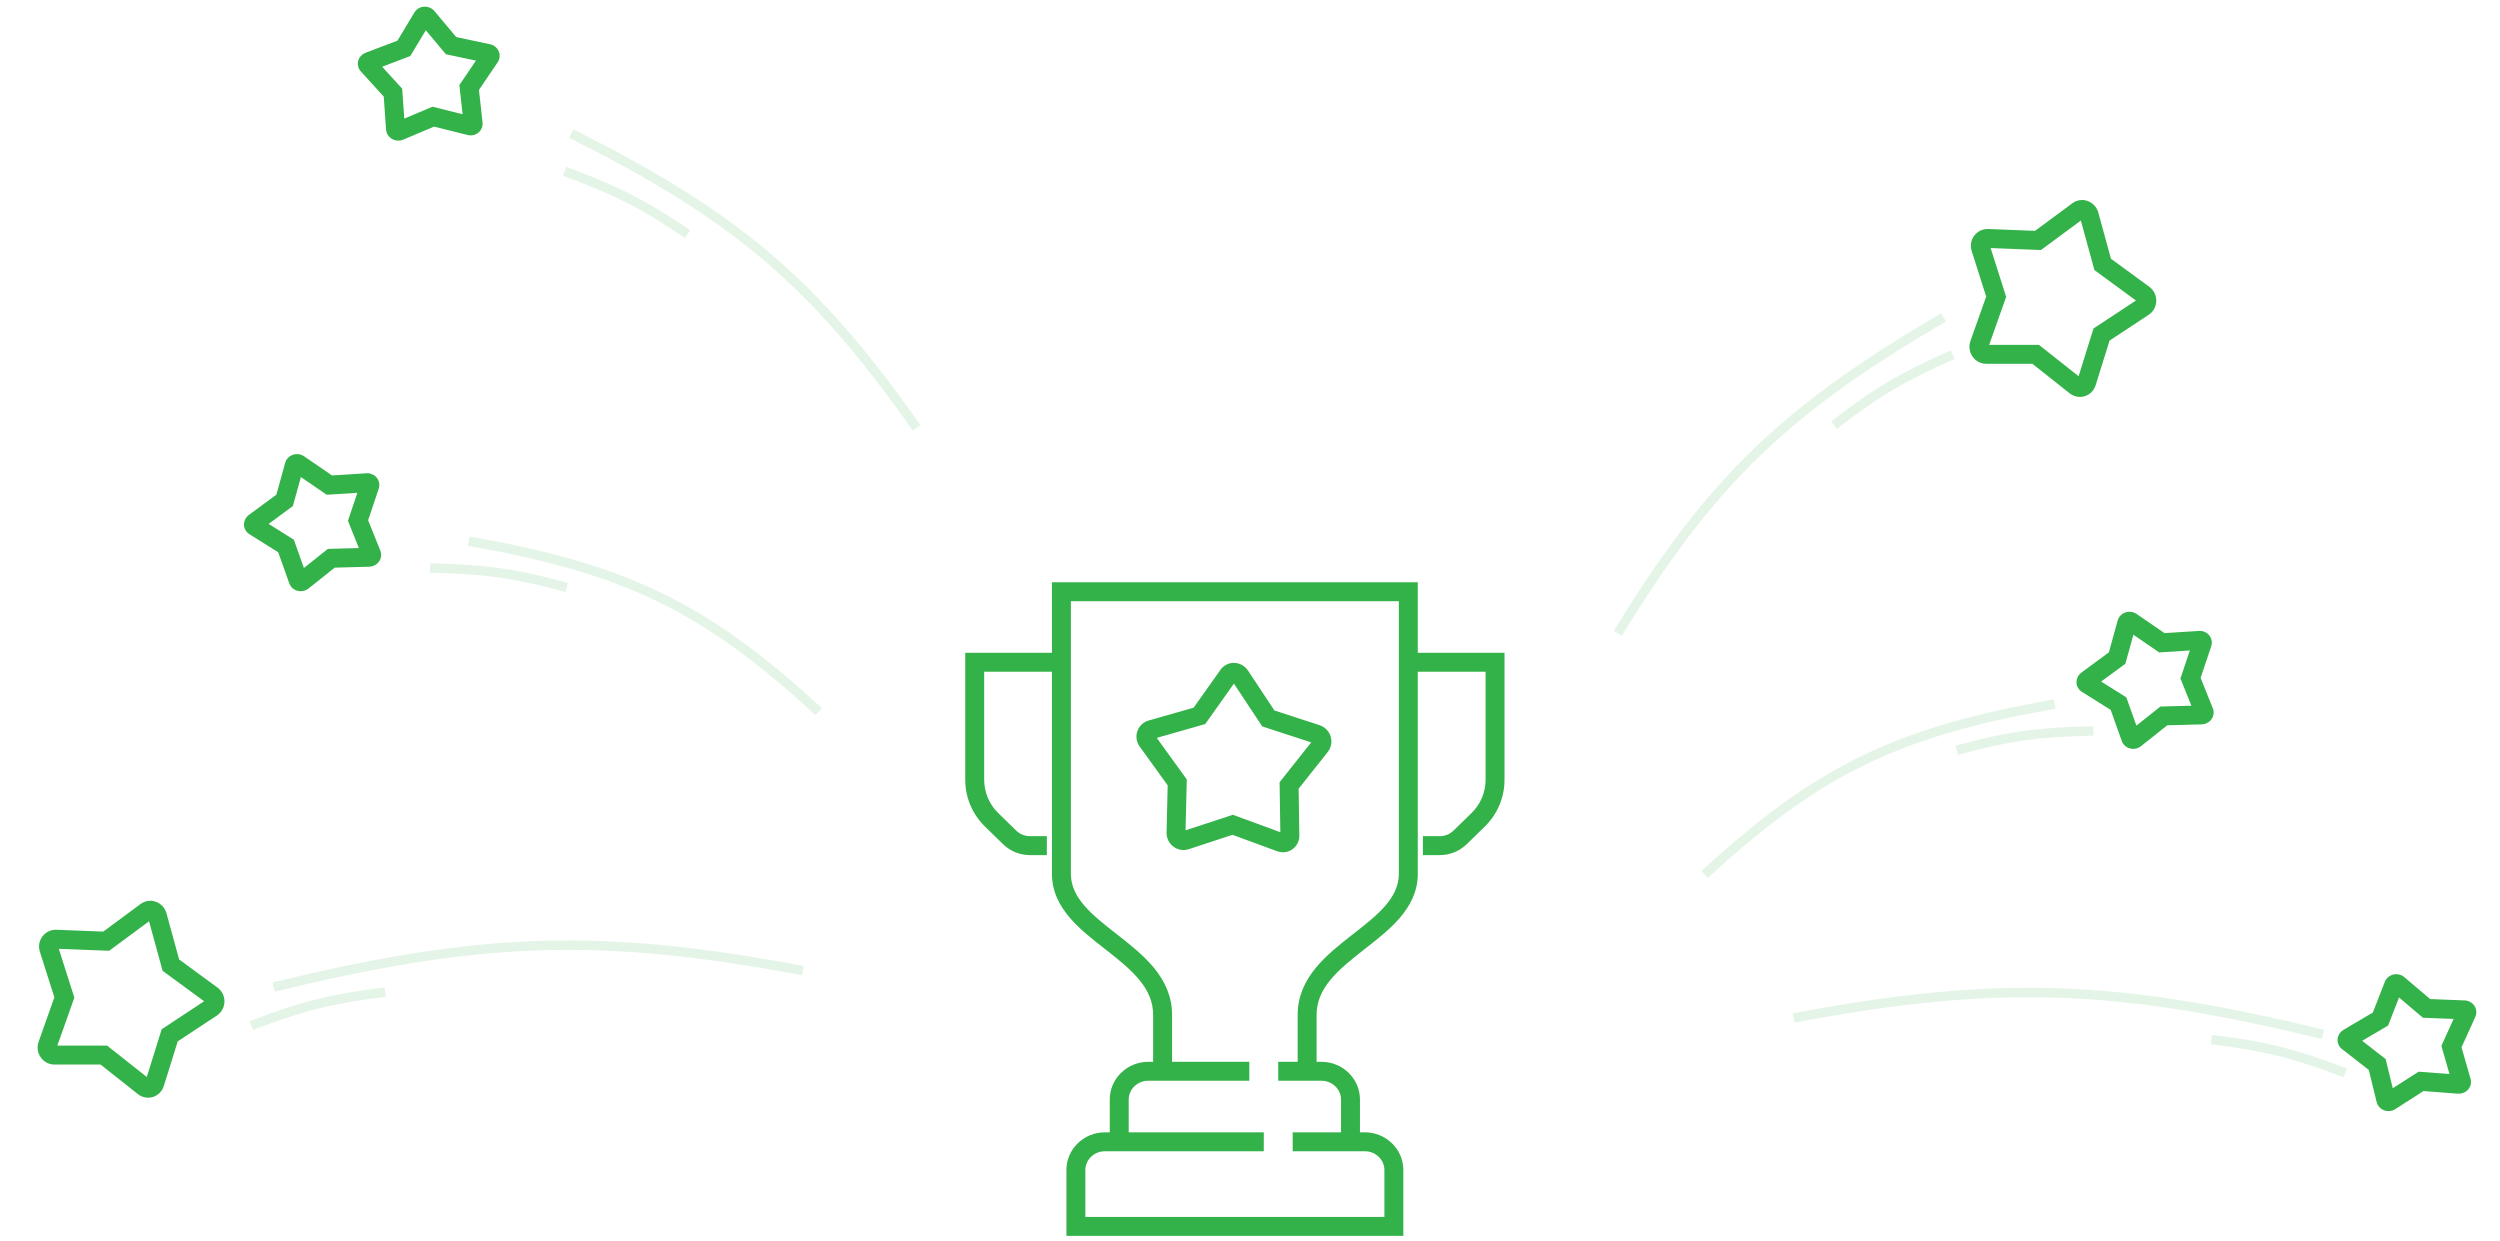 <svg width="264" height="131" viewBox="0 0 264 131" fill="none" xmlns="http://www.w3.org/2000/svg">
<g clip-path="url(#clip0_1459_12616)">
<path fill-rule="evenodd" clip-rule="evenodd" d="M111.086 61.488H149.718V92.275C149.718 94.16 148.905 95.673 147.805 96.947C146.777 98.136 145.437 99.184 144.18 100.167C144.117 100.216 144.054 100.265 143.992 100.314C142.643 101.37 141.397 102.367 140.477 103.492C139.577 104.592 139.033 105.764 139.033 107.169V113.127H137.033V107.169C137.033 105.179 137.825 103.575 138.929 102.226C140.012 100.901 141.437 99.774 142.759 98.739C142.8 98.707 142.842 98.675 142.883 98.643C144.195 97.616 145.395 96.677 146.291 95.639C147.195 94.593 147.718 93.526 147.718 92.275V63.488H113.086V92.275C113.086 93.526 113.609 94.593 114.512 95.639C115.408 96.677 116.608 97.616 117.921 98.643C117.962 98.675 118.003 98.707 118.044 98.739C119.366 99.774 120.792 100.901 121.875 102.226C122.978 103.575 123.77 105.179 123.77 107.169V113.127H121.77V107.169C121.77 105.764 121.227 104.592 120.327 103.492C119.407 102.367 118.161 101.37 116.812 100.314C116.749 100.265 116.687 100.216 116.624 100.167C115.366 99.184 114.026 98.136 112.999 96.947C111.899 95.673 111.086 94.16 111.086 92.275V61.488Z" fill="#33b249"/>
<path fill-rule="evenodd" clip-rule="evenodd" d="M126.046 74.73L121.268 76.093C120.757 76.245 120.347 76.617 120.147 77.106L120.101 77.221C119.916 77.763 120.01 78.368 120.354 78.842L123.307 82.933L123.189 87.911C123.175 88.49 123.443 89.051 123.91 89.402C124.376 89.754 124.975 89.856 125.523 89.678L130.153 88.158L134.872 89.892C135.416 90.091 136.016 90.013 136.483 89.68C136.943 89.35 137.217 88.805 137.209 88.228L137.136 83.286L140.219 79.4C140.576 78.943 140.689 78.334 140.517 77.768C140.343 77.206 139.908 76.765 139.352 76.582L134.576 75.025L131.789 70.809C131.461 70.321 130.921 70.021 130.346 70.001C129.764 69.983 129.225 70.253 128.888 70.724L126.046 74.73ZM130.302 72.188L127.271 76.46L122.155 77.92L125.322 82.307L125.195 87.681L130.19 86.041L135.204 87.883L135.125 82.602L138.463 78.396L133.293 76.711L130.302 72.188Z" fill="#33b249"/>
<path fill-rule="evenodd" clip-rule="evenodd" d="M101.93 68.938H112.088V70.938H103.93V82.359C103.93 83.666 104.46 84.928 105.414 85.858L107.306 87.705C107.701 88.09 108.214 88.299 108.76 88.299H110.546V90.299H108.76C107.688 90.299 106.675 89.883 105.91 89.136L104.017 87.289C102.681 85.986 101.93 84.209 101.93 82.359V68.938Z" fill="#33b249"/>
<path fill-rule="evenodd" clip-rule="evenodd" d="M156.877 70.938H148.719V68.938H158.877V82.359C158.877 84.209 158.125 85.986 156.789 87.289L154.897 89.136C154.131 89.883 153.118 90.299 152.046 90.299H150.26V88.299H152.046C152.592 88.299 153.105 88.09 153.5 87.705L155.392 85.858C156.346 84.928 156.877 83.666 156.877 82.359V70.938Z" fill="#33b249"/>
<path fill-rule="evenodd" clip-rule="evenodd" d="M139.559 114.129H134.98V112.129H139.559C141.767 112.129 143.612 113.894 143.612 116.108V120.576H141.612V116.108C141.612 115.045 140.709 114.129 139.559 114.129Z" fill="#33b249"/>
<path fill-rule="evenodd" clip-rule="evenodd" d="M121.244 114.129C120.094 114.129 119.191 115.045 119.191 116.108V120.576H117.191V116.108C117.191 113.894 119.036 112.129 121.244 112.129H131.928V114.129H121.244Z" fill="#33b249"/>
<path fill-rule="evenodd" clip-rule="evenodd" d="M116.666 121.574C115.516 121.574 114.613 122.49 114.613 123.553V128.51H146.192V123.553C146.192 122.49 145.29 121.574 144.14 121.574H136.508V119.574H144.14C146.348 119.574 148.192 121.339 148.192 123.553V130.51H112.613V123.553C112.613 121.339 114.458 119.574 116.666 119.574H133.455V121.574H116.666Z" fill="#33b249"/>
</g>
<path opacity="0.13" fill-rule="evenodd" clip-rule="evenodd" d="M197.097 80.691C191.488 83.4 186.398 87.14 180.35 92.713L179.673 91.977C185.762 86.366 190.933 82.558 196.662 79.79C202.388 77.023 208.646 75.309 216.89 73.853L217.064 74.838C208.864 76.286 202.707 77.98 197.097 80.691Z" fill="#33b249"/>
<path opacity="0.13" fill-rule="evenodd" clip-rule="evenodd" d="M245.179 109.714C223.556 104.468 211.059 103.928 189.495 107.988L189.31 107.005C211.023 102.917 223.663 103.465 245.415 108.742L245.179 109.714Z" fill="#33b249"/>
<path opacity="0.13" fill-rule="evenodd" clip-rule="evenodd" d="M185.872 48.12C180.632 53.175 176.214 59.044 171.265 67.138L170.412 66.617C175.388 58.479 179.856 52.534 185.178 47.4C190.499 42.267 196.655 37.961 204.987 33.082L205.492 33.945C197.195 38.803 191.113 43.063 185.872 48.12Z" fill="#33b249"/>
<path opacity="0.13" fill-rule="evenodd" clip-rule="evenodd" d="M206.407 37.911C201.194 40.211 198.399 41.846 193.979 45.295L193.364 44.507C197.853 41.003 200.721 39.327 206.003 36.996L206.407 37.911Z" fill="#33b249"/>
<path opacity="0.13" fill-rule="evenodd" clip-rule="evenodd" d="M221.069 77.685C215.373 77.801 212.164 78.234 206.757 79.716L206.492 78.751C211.985 77.246 215.276 76.803 221.049 76.685L221.069 77.685Z" fill="#33b249"/>
<path opacity="0.13" fill-rule="evenodd" clip-rule="evenodd" d="M247.486 113.77C242.164 111.738 239.027 110.934 233.459 110.277L233.576 109.284C239.232 109.951 242.449 110.777 247.843 112.836L247.486 113.77Z" fill="#33b249"/>
<path opacity="0.13" fill-rule="evenodd" clip-rule="evenodd" d="M80.59 27.432C86.145 32.139 90.931 37.711 96.392 45.47L97.21 44.894C91.72 37.094 86.878 31.45 81.236 26.669C75.596 21.889 69.175 17.989 60.546 13.657L60.097 14.551C68.69 18.865 75.034 22.724 80.59 27.432Z" fill="#33b249"/>
<path opacity="0.13" fill-rule="evenodd" clip-rule="evenodd" d="M59.449 18.567C64.799 20.526 67.694 21.977 72.327 25.135L72.89 24.308C68.184 21.101 65.214 19.614 59.793 17.628L59.449 18.567Z" fill="#33b249"/>
<path opacity="0.13" fill-rule="evenodd" clip-rule="evenodd" d="M69.363 63.487C74.972 66.197 80.062 69.937 86.109 75.509L86.787 74.774C80.698 69.162 75.527 65.355 69.798 62.587C64.072 59.82 57.814 58.106 49.569 56.65L49.395 57.635C57.596 59.083 63.753 60.777 69.363 63.487Z" fill="#33b249"/>
<path opacity="0.13" fill-rule="evenodd" clip-rule="evenodd" d="M45.392 60.482C51.088 60.598 54.297 61.031 59.704 62.513L59.968 61.548C54.476 60.043 51.185 59.6 45.412 59.482L45.392 60.482Z" fill="#33b249"/>
<path opacity="0.13" fill-rule="evenodd" clip-rule="evenodd" d="M29.015 104.714C50.639 99.468 63.136 98.928 84.699 102.988L84.884 102.005C63.172 97.917 50.531 98.465 28.78 103.742L29.015 104.714Z" fill="#33b249"/>
<path opacity="0.13" fill-rule="evenodd" clip-rule="evenodd" d="M26.708 108.766C32.031 106.735 35.167 105.93 40.736 105.273L40.618 104.28C34.963 104.948 31.746 105.773 26.351 107.832L26.708 108.766Z" fill="#33b249"/>
<path fill-rule="evenodd" clip-rule="evenodd" d="M41.969 4.295L38.594 5.574C38.233 5.715 37.96 6.002 37.848 6.357L37.821 6.44C37.723 6.83 37.831 7.245 38.112 7.552L40.524 10.2L40.767 13.677C40.795 14.082 41.026 14.454 41.388 14.667C41.75 14.88 42.191 14.91 42.577 14.749L45.834 13.371L49.372 14.255C49.78 14.356 50.21 14.261 50.526 13.997C50.838 13.736 51.001 13.337 50.957 12.935L50.578 9.496L52.557 6.576C52.786 6.233 52.828 5.801 52.666 5.418C52.503 5.039 52.158 4.761 51.743 4.672L48.176 3.915L45.876 1.169C45.605 0.851 45.195 0.679 44.776 0.704C44.352 0.732 43.979 0.957 43.766 1.309L41.969 4.295ZM44.965 3.196L43.326 5.92L40.355 7.045L42.47 9.367L42.692 12.528L45.671 11.269L48.849 12.063L48.509 8.984L50.259 6.402L47.086 5.729L44.965 3.196Z" fill="#33b249"/>
<path fill-rule="evenodd" clip-rule="evenodd" d="M250.572 106.925L247.462 108.756C247.13 108.956 246.909 109.286 246.859 109.654L246.847 109.74C246.816 110.142 246.993 110.533 247.322 110.788L250.146 112.99L250.974 116.376C251.07 116.77 251.361 117.098 251.753 117.246C252.145 117.395 252.585 117.35 252.938 117.126L255.916 115.217L259.552 115.491C259.971 115.521 260.379 115.354 260.646 115.041C260.909 114.73 261.002 114.31 260.891 113.921L259.936 110.596L261.394 107.384C261.561 107.007 261.53 106.574 261.305 106.224C261.08 105.878 260.693 105.662 260.269 105.644L256.625 105.502L253.894 103.184C253.574 102.916 253.14 102.816 252.731 102.912C252.319 103.011 251.989 103.296 251.839 103.678L250.572 106.925ZM253.339 105.336L252.184 108.298L249.447 109.908L251.924 111.839L252.676 114.918L255.4 113.173L258.666 113.418L257.811 110.441L259.099 107.6L255.857 107.473L253.339 105.336Z" fill="#33b249"/>
<path fill-rule="evenodd" clip-rule="evenodd" d="M29.184 52.241L26.276 54.379C25.967 54.612 25.781 54.963 25.768 55.334L25.765 55.421C25.775 55.824 25.991 56.194 26.344 56.415L29.379 58.317L30.548 61.601C30.683 61.983 31.006 62.279 31.412 62.387C31.817 62.495 32.25 62.406 32.578 62.147L35.346 59.944L38.991 59.845C39.411 59.833 39.8 59.625 40.033 59.286C40.264 58.951 40.313 58.523 40.163 58.147L38.874 54.937L39.996 51.593C40.124 51.201 40.048 50.773 39.789 50.448C39.53 50.127 39.123 49.952 38.699 49.977L35.06 50.207L32.107 48.18C31.761 47.946 31.319 47.891 30.922 48.028C30.522 48.168 30.223 48.485 30.113 48.881L29.184 52.241ZM31.774 50.377L30.927 53.441L28.369 55.323L31.03 56.992L32.093 59.977L34.624 57.963L37.898 57.874L36.743 54.999L37.735 52.042L34.498 52.246L31.774 50.377Z" fill="#33b249"/>
<path fill-rule="evenodd" clip-rule="evenodd" d="M222.696 68.889L219.788 71.028C219.478 71.261 219.293 71.611 219.28 71.983L219.277 72.07C219.287 72.472 219.503 72.843 219.856 73.063L222.89 74.965L224.059 78.249C224.195 78.631 224.518 78.928 224.923 79.036C225.329 79.144 225.762 79.054 226.09 78.795L228.858 76.593L232.503 76.494C232.923 76.481 233.311 76.274 233.545 75.935C233.775 75.599 233.825 75.171 233.675 74.796L232.385 71.586L233.507 68.241C233.635 67.849 233.56 67.422 233.301 67.097C233.042 66.775 232.635 66.6 232.211 66.626L228.572 66.856L225.618 64.828C225.273 64.595 224.831 64.539 224.434 64.676C224.034 64.817 223.735 65.134 223.624 65.53L222.696 68.889ZM225.286 67.026L224.439 70.09L221.88 71.972L224.541 73.64L225.604 76.626L228.135 74.611L231.41 74.523L230.255 71.648L231.247 68.691L228.009 68.895L225.286 67.026Z" fill="#33b249"/>
<path fill-rule="evenodd" clip-rule="evenodd" d="M10.902 98.377L5.938 98.182C5.404 98.167 4.899 98.393 4.557 98.795L4.477 98.889C4.132 99.347 4.033 99.951 4.212 100.509L5.741 105.316L4.077 110.01C3.883 110.556 3.962 111.172 4.296 111.651C4.63 112.131 5.167 112.415 5.743 112.417L10.616 112.416L14.559 115.536C15.014 115.894 15.609 116.007 16.155 115.837C16.695 115.667 17.125 115.235 17.299 114.683L18.77 109.966L22.911 107.235C23.393 106.912 23.691 106.369 23.704 105.777C23.714 105.189 23.438 104.634 22.967 104.287L18.915 101.319L17.581 96.444C17.422 95.877 17.003 95.424 16.462 95.225C15.915 95.027 15.319 95.115 14.852 95.458L10.902 98.377ZM15.739 97.289L11.526 100.403L6.21 100.194L7.851 105.351L6.055 110.417L11.311 110.416L15.501 113.731L17.073 108.689L21.556 105.733L17.17 102.519L15.739 97.289Z" fill="#33b249"/>
<path fill-rule="evenodd" clip-rule="evenodd" d="M214.902 24.377L209.938 24.182C209.404 24.167 208.898 24.393 208.557 24.795L208.477 24.89C208.132 25.347 208.033 25.951 208.212 26.509L209.741 31.317L208.077 36.01C207.883 36.556 207.962 37.172 208.296 37.651C208.63 38.13 209.167 38.415 209.743 38.417L214.616 38.416L218.559 41.536C219.014 41.894 219.609 42.008 220.155 41.837C220.695 41.667 221.125 41.235 221.299 40.683L222.77 35.966L226.911 33.235C227.393 32.912 227.691 32.369 227.704 31.777C227.714 31.189 227.438 30.634 226.967 30.287L222.915 27.319L221.581 22.444C221.422 21.877 221.003 21.424 220.462 21.225C219.915 21.027 219.319 21.115 218.852 21.458L214.902 24.377ZM219.739 23.289L215.526 26.403L210.21 26.194L211.851 31.351L210.055 36.417L215.311 36.416L219.501 39.731L221.073 34.689L225.556 31.733L221.17 28.519L219.739 23.289Z" fill="#33b249"/>
<defs>
<clipPath id="clip0_1459_12616">
<rect width="58" height="70" fill="white" transform="translate(101.402 61)"/>
</clipPath>
</defs>
</svg>
